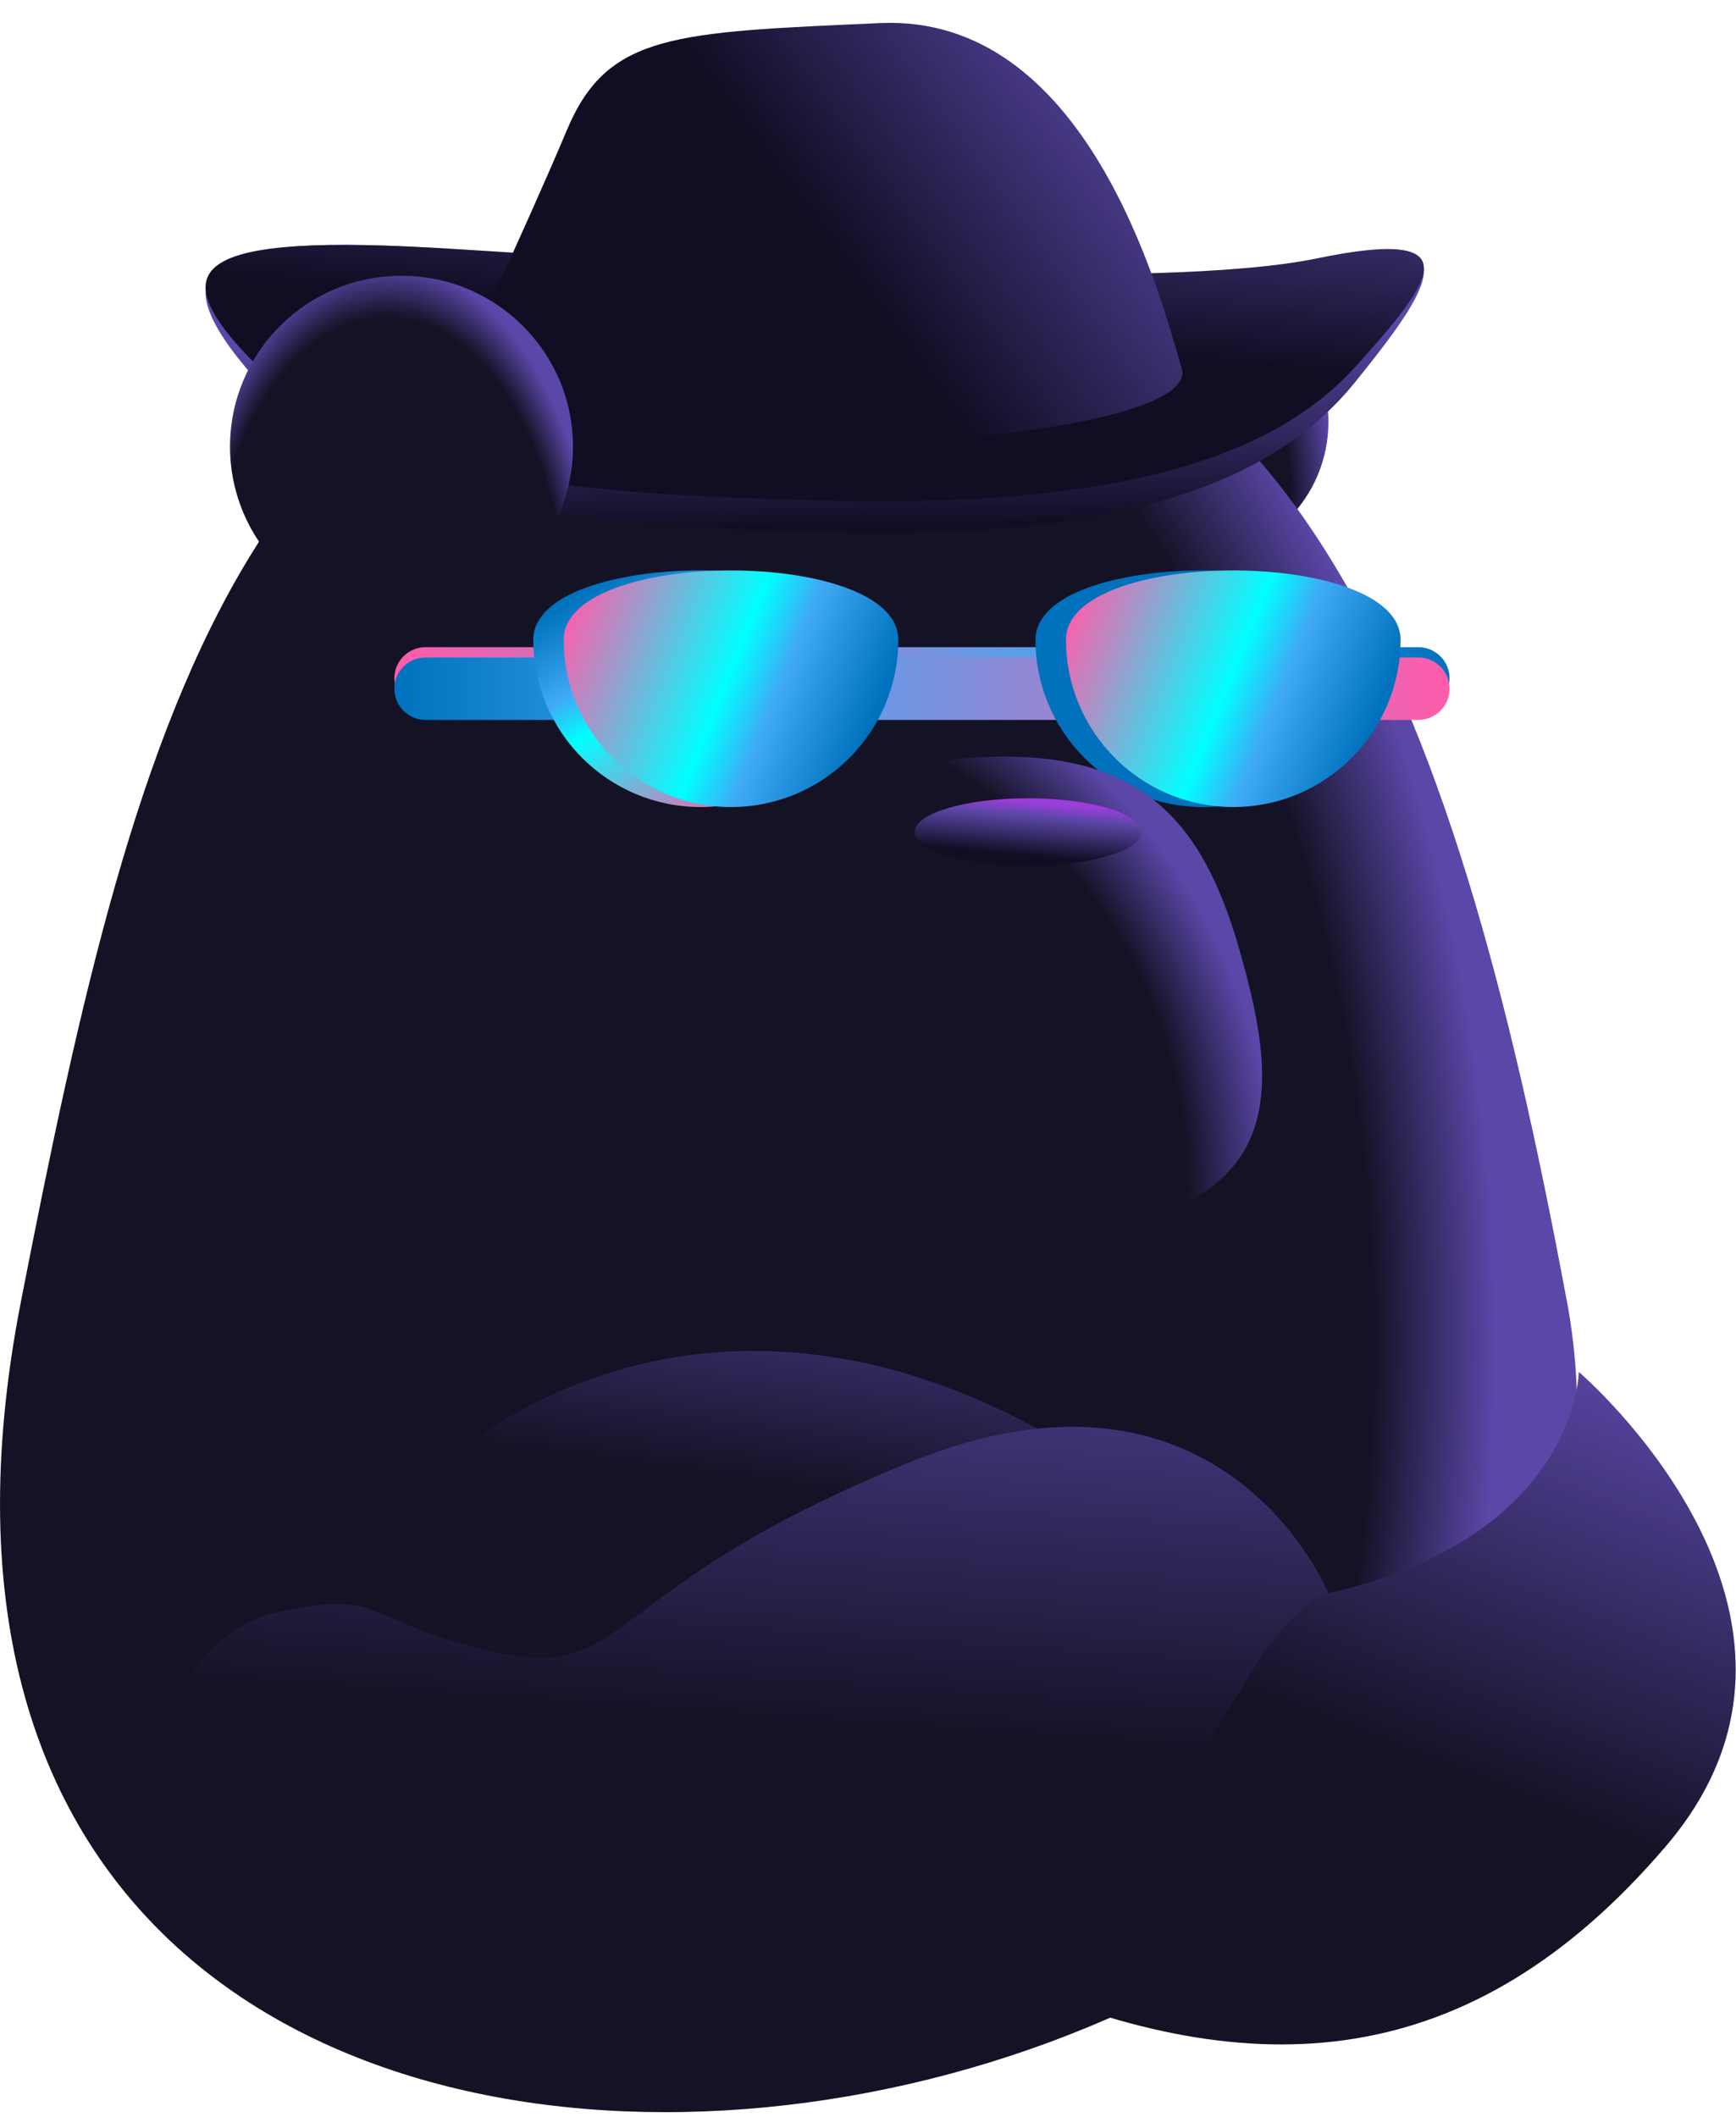 <svg width="228" height="278" viewBox="0 0 228 278" fill="none" xmlns="http://www.w3.org/2000/svg">
<g clip-path="url(#clip0_3812_30093)">
<path d="M156.29 73.51C166.331 73.51 174.47 65.402 174.47 55.4C174.47 45.398 166.331 37.29 156.29 37.29C146.25 37.29 138.11 45.398 138.11 55.4C138.11 65.402 146.25 73.51 156.29 73.51Z" fill="url(#paint0_radial_3812_30093)"/>
<path d="M205.77 170.72C227.97 289.92 -29.11 334.05 2.74 170.95C18.24 91.55 33 34.61 106.28 34.61C169.47 34.61 190.67 89.67 205.76 170.72H205.77Z" fill="url(#paint1_radial_3812_30093)"/>
<path d="M43.62 213.08C46.45 196.15 84.8 159.65 136.25 187.6C187.7 215.55 103.1 231.77 71.59 226.84C40.08 221.9 43.62 213.09 43.62 213.09V213.08Z" fill="url(#paint2_linear_3812_30093)"/>
<path d="M132.09 259.94C164.34 273.74 193.01 272.68 218.85 242.35C244.69 212.02 207.35 180.14 207.35 180.14C207.35 180.14 207.24 201.75 174.46 209.2C141.68 216.66 132.08 259.94 132.08 259.94H132.09Z" fill="url(#paint3_linear_3812_30093)"/>
<path d="M36.54 211.67C17.1 216.03 9.81 251.87 50.79 268.1C91.76 284.32 123.62 271.27 142.74 250.11C161.86 228.95 164.77 213.08 174.47 209.2C174.47 209.2 160.71 175.34 119.69 191.92C78.67 208.49 82.92 220.84 65.22 216.96C47.52 213.08 50.71 208.5 36.55 211.67H36.54Z" fill="url(#paint4_linear_3812_30093)"/>
<path d="M186.28 84.98H55.89C53.626 84.98 51.79 86.816 51.79 89.08C51.79 91.344 53.626 93.18 55.89 93.18H186.28C188.544 93.18 190.38 91.344 190.38 89.08C190.38 86.816 188.544 84.98 186.28 84.98Z" fill="url(#paint5_linear_3812_30093)"/>
<path d="M186.28 86.33H55.89C53.626 86.33 51.79 88.166 51.79 90.43C51.79 92.694 53.626 94.53 55.89 94.53H186.28C188.544 94.53 190.38 92.694 190.38 90.43C190.38 88.166 188.544 86.33 186.28 86.33Z" fill="url(#paint6_linear_3812_30093)"/>
<path d="M113.98 84C113.98 96.13 104.14 105.97 92.01 105.97C79.88 105.97 70.04 96.13 70.04 84C70.04 71.87 113.98 71.87 113.98 84Z" fill="url(#paint7_linear_3812_30093)"/>
<path d="M117.98 84C117.98 96.13 108.14 105.97 96.01 105.97C83.88 105.97 74.04 96.13 74.04 84C74.04 71.87 117.98 71.87 117.98 84Z" fill="url(#paint8_linear_3812_30093)"/>
<path d="M179.94 84C179.94 96.13 170.1 105.97 157.97 105.97C145.84 105.97 136 96.13 136 84C136 71.87 179.94 71.87 179.94 84Z" fill="url(#paint9_linear_3812_30093)"/>
<path d="M183.94 84C183.94 96.13 174.1 105.97 161.97 105.97C149.84 105.97 140 96.13 140 84C140 71.87 183.94 71.87 183.94 84Z" fill="url(#paint10_linear_3812_30093)"/>
<path d="M108.627 69.88C150.077 71.04 168.387 62.1 178.057 50.08C187.737 38.05 193.927 29.27 173.007 34.14C152.087 39.01 94.737 35.25 59.807 32.77C24.877 30.29 20.037 35.12 34.977 51.33C49.917 67.54 81.477 69.13 108.617 69.89L108.627 69.88Z" fill="url(#paint11_linear_3812_30093)"/>
<path d="M108.627 65.74C150.077 66.77 168.387 58.82 178.057 48.11C187.737 37.4 193.927 29.58 173.007 33.92C152.087 38.26 94.737 34.9 59.807 32.7C24.877 30.5 20.037 34.79 34.977 49.22C49.917 63.66 81.477 65.07 108.617 65.74H108.627Z" fill="url(#paint12_linear_3812_30093)"/>
<path d="M58.736 51.98C58.736 51.98 69.126 29.76 74.456 17.07C79.796 4.38 88.496 4.25 115.576 3.03C142.656 1.81 152.226 38.25 155.206 48.37C158.186 58.49 82.326 63.05 58.746 51.98H58.736Z" fill="url(#paint13_linear_3812_30093)"/>
<path d="M52.73 81.07C65.167 81.07 75.25 71.028 75.25 58.64C75.25 46.252 65.167 36.21 52.73 36.21C40.292 36.21 30.21 46.252 30.21 58.64C30.21 71.028 40.292 81.07 52.73 81.07Z" fill="url(#paint14_radial_3812_30093)"/>
<path d="M162.95 125.3C168.12 143.67 170.16 161.95 131.99 161.95C85.72 161.95 93.54 144.14 99.76 125.34C104.76 110.23 109.18 99.35 131.99 99.35C151.66 99.35 158.6 109.81 162.95 125.3Z" fill="url(#paint15_radial_3812_30093)"/>
<path d="M135 113.68C143.212 113.68 149.87 111.697 149.87 109.25C149.87 106.803 143.212 104.82 135 104.82C126.787 104.82 120.13 106.803 120.13 109.25C120.13 111.697 126.787 113.68 135 113.68Z" fill="url(#paint16_linear_3812_30093)"/>
</g>
<defs>
<radialGradient id="paint0_radial_3812_30093" cx="0" cy="0" r="1" gradientUnits="userSpaceOnUse" gradientTransform="translate(154.127 64.935) scale(21.378 30.025)">
<stop offset="0.72" stop-color="#141225"/>
<stop offset="1" stop-color="#5B47A8"/>
</radialGradient>
<radialGradient id="paint1_radial_3812_30093" cx="0" cy="0" r="1" gradientUnits="userSpaceOnUse" gradientTransform="translate(87.679 176.268) scale(109.497 169.781)">
<stop stop-color="#141225"/>
<stop offset="0.85" stop-color="#141225"/>
<stop offset="1" stop-color="#5B47A8"/>
</radialGradient>
<linearGradient id="paint2_linear_3812_30093" x1="96.39" y1="221.3" x2="105.38" y2="154.1" gradientUnits="userSpaceOnUse">
<stop offset="0.39" stop-color="#141225"/>
<stop offset="1" stop-color="#5B47A8"/>
</linearGradient>
<linearGradient id="paint3_linear_3812_30093" x1="170.13" y1="266.96" x2="206.14" y2="174.83" gradientUnits="userSpaceOnUse">
<stop offset="0.39" stop-color="#141225"/>
<stop offset="1" stop-color="#5B47A8"/>
</linearGradient>
<linearGradient id="paint4_linear_3812_30093" x1="94.19" y1="271.24" x2="102.12" y2="157.49" gradientUnits="userSpaceOnUse">
<stop offset="0.39" stop-color="#141225"/>
<stop offset="1" stop-color="#5B47A8"/>
</linearGradient>
<linearGradient id="paint5_linear_3812_30093" x1="51.79" y1="89.08" x2="190.38" y2="89.08" gradientUnits="userSpaceOnUse">
<stop stop-color="#FF5DAB"/>
<stop offset="0.7" stop-color="#3FA9F5"/>
<stop offset="1" stop-color="#0071BC"/>
</linearGradient>
<linearGradient id="paint6_linear_3812_30093" x1="51.79" y1="90.43" x2="190.38" y2="90.43" gradientUnits="userSpaceOnUse">
<stop stop-color="#0071BC"/>
<stop offset="0.3" stop-color="#3FA9F5"/>
<stop offset="1" stop-color="#FF5DAB"/>
</linearGradient>
<linearGradient id="paint7_linear_3812_30093" x1="102.38" y1="104.26" x2="84.43" y2="73.17" gradientUnits="userSpaceOnUse">
<stop stop-color="#FF5DAB"/>
<stop offset="0.54" stop-color="#00FFFF"/>
<stop offset="0.7" stop-color="#3FA9F5"/>
<stop offset="1" stop-color="#0071BC"/>
</linearGradient>
<linearGradient id="paint8_linear_3812_30093" x1="74.06" y1="80.58" x2="113.88" y2="96.56" gradientUnits="userSpaceOnUse">
<stop stop-color="#FF5DAB"/>
<stop offset="0.54" stop-color="#00FFFF"/>
<stop offset="0.7" stop-color="#3FA9F5"/>
<stop offset="1" stop-color="#0071BC"/>
</linearGradient>
<linearGradient id="paint9_linear_3812_30093" x1="168.34" y1="8.96572e-05" x2="150.39" y2="73.17" gradientUnits="userSpaceOnUse">
<stop stop-color="#FF5DAB"/>
<stop offset="0.54" stop-color="#00FFFF"/>
<stop offset="0.7" stop-color="#3FA9F5"/>
<stop offset="1" stop-color="#0071BC"/>
</linearGradient>
<linearGradient id="paint10_linear_3812_30093" x1="140.02" y1="80.58" x2="179.84" y2="96.56" gradientUnits="userSpaceOnUse">
<stop stop-color="#FF5DAB"/>
<stop offset="0.54" stop-color="#00FFFF"/>
<stop offset="0.7" stop-color="#3FA9F5"/>
<stop offset="1" stop-color="#0071BC"/>
</linearGradient>
<linearGradient id="paint11_linear_3812_30093" x1="107.137" y1="43.84" x2="107.917" y2="85.06" gradientUnits="userSpaceOnUse">
<stop stop-color="#5B47A8"/>
<stop offset="0.61" stop-color="#110E24"/>
</linearGradient>
<linearGradient id="paint12_linear_3812_30093" x1="104.547" y1="64.62" x2="109.497" y2="8.01" gradientUnits="userSpaceOnUse">
<stop offset="0.39" stop-color="#110E24"/>
<stop offset="1" stop-color="#5B47A8"/>
</linearGradient>
<linearGradient id="paint13_linear_3812_30093" x1="86.925" y1="52.172" x2="149.197" y2="6.483" gradientUnits="userSpaceOnUse">
<stop offset="0.39" stop-color="#110E24"/>
<stop offset="1" stop-color="#5B47A8"/>
</linearGradient>
<radialGradient id="paint14_radial_3812_30093" cx="0" cy="0" r="1" gradientUnits="userSpaceOnUse" gradientTransform="translate(50.797 81.674) scale(27.715 47.021)">
<stop offset="0.85" stop-color="#141225"/>
<stop offset="1" stop-color="#5B47A8"/>
</radialGradient>
<radialGradient id="paint15_radial_3812_30093" cx="0" cy="0" r="1" gradientUnits="userSpaceOnUse" gradientTransform="translate(91.622 155.983) scale(75.516)">
<stop offset="0.85" stop-color="#141225"/>
<stop offset="1" stop-color="#5B47A8"/>
</radialGradient>
<linearGradient id="paint16_linear_3812_30093" x1="134.73" y1="112.28" x2="135.35" y2="105.31" gradientUnits="userSpaceOnUse">
<stop stop-color="#110E24"/>
<stop offset="0.74" stop-color="#5B47A8"/>
<stop offset="1" stop-color="#9D3DDA"/>
</linearGradient>
<clipPath id="clip0_3812_30093">
<rect width="227.96" height="277.34" fill="white"/>
</clipPath>
</defs>
</svg>
